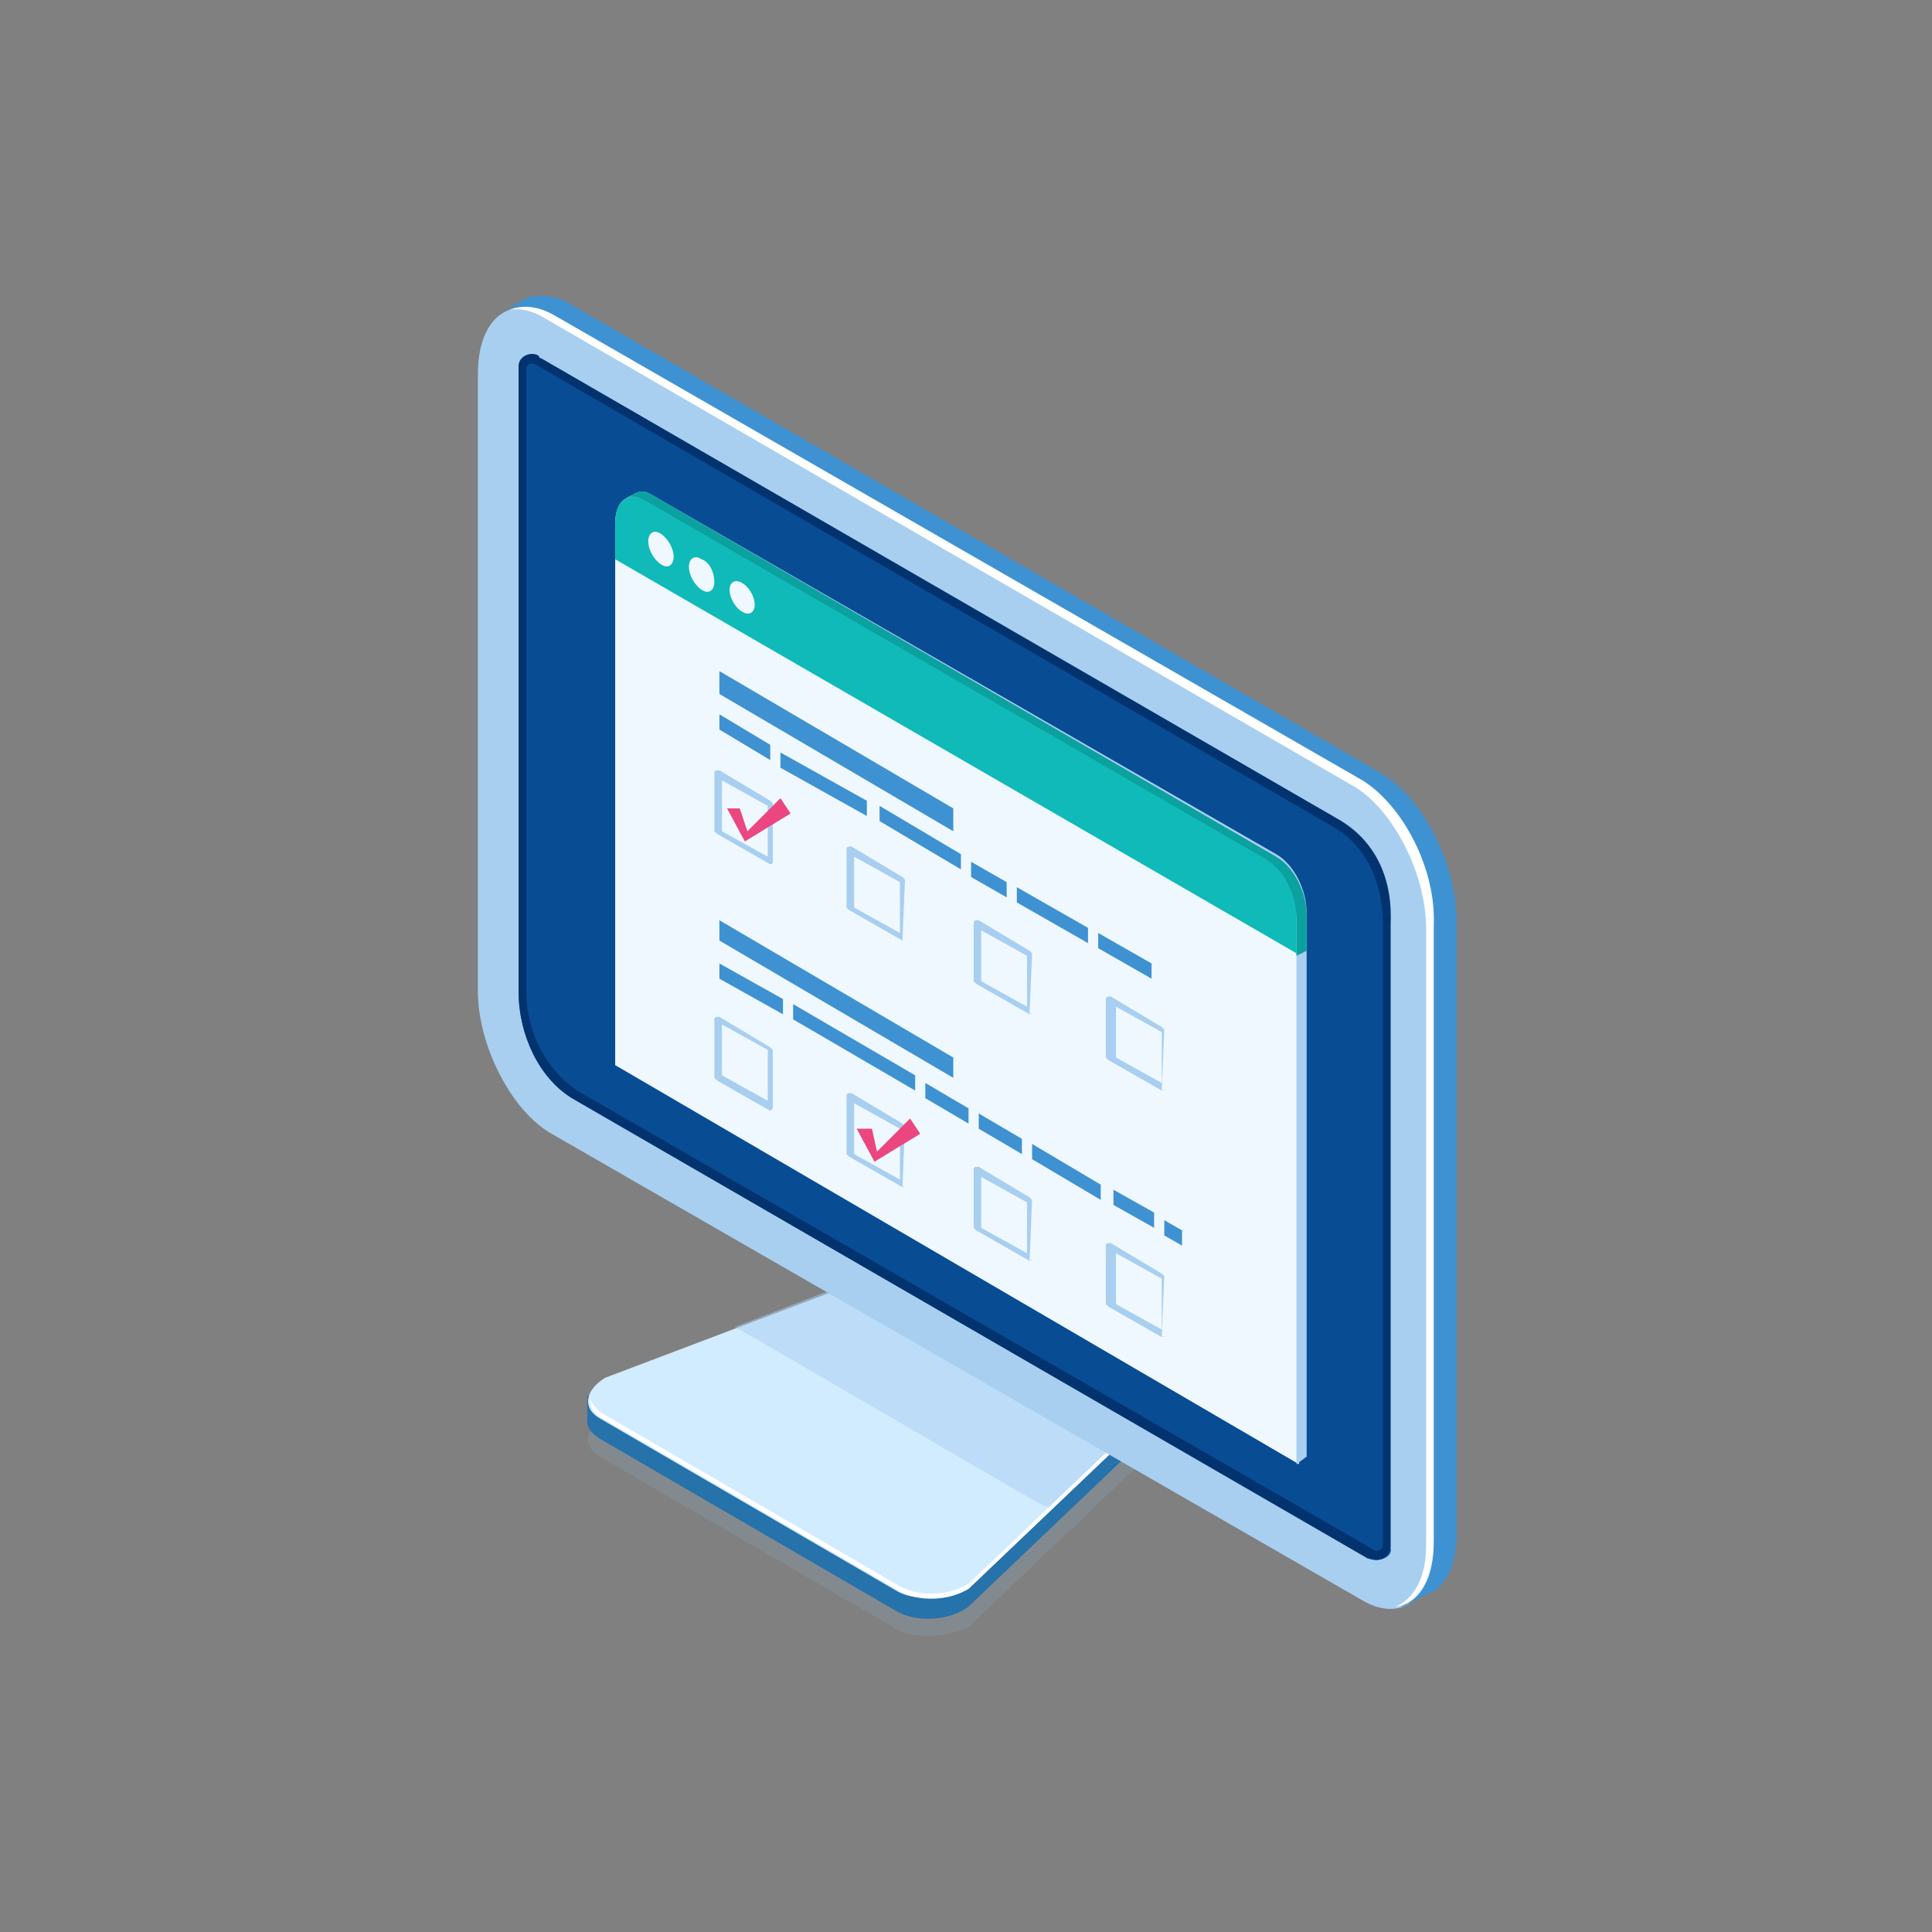 <?xml version="1.0" encoding="utf-8"?>
<!-- Generator: Adobe Illustrator 24.0.0, SVG Export Plug-In . SVG Version: 6.00 Build 0)  -->
<svg version="1.1" id="Layer_1" xmlns="http://www.w3.org/2000/svg" xmlns:xlink="http://www.w3.org/1999/xlink" x="0px" y="0px"
	 viewBox="0 0 76 76" style="enable-background:new 0 0 76 76;" xml:space="preserve">
<rect x="0" y="0" width="76" height="76" fill="#808080" stroke="none"/>
<style type="text/css">
	.st0{opacity:0.2;fill:#92B4D1;enable-background:new    ;}
	.st1{fill:#2672AB;}
	.st2{fill:#D1EBFF;}
	.st3{opacity:0.5;fill:#A8CFF0;enable-background:new    ;}
	.st4{fill:#FFFFFF;}
	.st5{fill:#A8CFF0;}
	.st6{fill:#084C94;}
	.st7{fill:#03336E;}
	.st8{fill:#3F92D1;}
	.st9{fill:#F0F8FF;}
	.st10{fill:#0BA19F;}
	.st11{fill:#0FBAB8;}
	.st12{fill:#EB4680;}
</style>
<g>
	<g>
		<path class="st0" d="M35.3,64.1l-11.7-6.8c-0.7-0.4-0.6-1.1,0.2-1.6l10.3-3.9c0.8-0.5,2-0.5,2.7-0.1l7.9,4.6
			c0.7,0.4,0.6,1.1-0.2,1.6L38.1,64C37.3,64.4,36,64.5,35.3,64.1z"/>
		<path class="st1" d="M35.3,63.4l-11.7-6.8c-0.3-0.2-0.5-0.4-0.5-0.7V55c0-0.3,0.2,0.2,0.7,0l10.3-3.9c0.8-0.5,2-0.5,2.7-0.1
			l7.9,4.6c0.2,0.1,0.4-0.4,0.5-0.3c0,0.1,0,0.9,0,0.9c0,0.3-0.2,0.6-0.7,0.9l-6.4,6.1C37.3,63.8,36,63.8,35.3,63.4z"/>
		<path class="st2" d="M35.3,62.6l-11.7-6.8c-0.7-0.4-0.6-1.1,0.2-1.6l10.3-3.9c0.8-0.5,2-0.5,2.7-0.1l7.9,4.6
			c0.7,0.4,0.6,1.1-0.2,1.6l-6.4,6.1C37.3,62.9,36,63,35.3,62.6z"/>
		<path class="st3" d="M44.7,54.7l-7.9-4.6c-0.7-0.4-1.9-0.4-2.7,0.1l-5.2,2c0,0,0.1,0.1,0.2,0.1l11.7,6.8c0.2,0.1,0.4,0.2,0.6,0.2
			l3.2-3C45.3,55.9,45.4,55.1,44.7,54.7z"/>
		<path class="st4" d="M44.5,56.2l-6.4,6.1c-0.8,0.5-2,0.5-2.7,0.1l-11.7-6.8c-0.3-0.2-0.4-0.4-0.5-0.6c0,0.3,0.1,0.6,0.5,0.8
			l11.7,6.8c0.7,0.4,1.9,0.4,2.7-0.1l6.4-6.1c0.5-0.3,0.7-0.6,0.7-1C45.1,55.6,44.9,55.9,44.5,56.2z"/>
	</g>
	<g>
		<path class="st5" d="M53.5,62.9L21.7,44.6c-1.6-0.9-2.9-3.5-2.9-5.6V14.7c0-2.2,1.3-3.2,2.9-2.2l31.8,18.4
			c1.6,0.9,2.9,3.5,2.9,5.6v24.3C56.4,62.9,55.1,63.9,53.5,62.9z"/>
		<path class="st6" d="M53.8,61.3L22.5,43.2c-1.3-0.8-2.1-2.5-2.1-4.2V14.5c0-0.4,0.4-0.7,0.8-0.4c0,0,0.1,0,0.1,0.1l31.3,18.1
			c1.6,0.9,2.1,2.5,2.1,4.2v24.4C54.8,61.2,54.3,61.5,53.8,61.3C53.9,61.3,53.9,61.3,53.8,61.3z"/>
		<path class="st7" d="M52.6,32.2L21.3,14.1c0,0-0.1,0-0.1-0.1c-0.3-0.2-0.8,0-0.8,0.4V39c0,1.7,0.8,3.4,2.1,4.2l31.3,18.1
			c0,0,0,0,0.1,0c0.4,0.2,0.8-0.1,0.8-0.5V36.4C54.8,34.7,54.2,33.1,52.6,32.2z M54.4,60.8c0,0.1-0.1,0.2-0.2,0.2h-0.1L22.7,42.9
			c-1.2-0.8-2-2.3-2-3.9V14.5c0-0.1,0.1-0.2,0.2-0.2H21l31.4,18.2c1.6,0.9,2,2.6,2,3.9V60.8z"/>
		<path class="st8" d="M54.3,30.4L22.5,12c-0.6-0.4-1.2-0.4-1.7-0.3c-0.1,0-0.9,0.5-0.9,0.5l0,0c0.5-0.2,1.1-0.2,1.8,0.2l31.8,18.4
			c1.6,0.9,2.9,3.5,2.9,5.6v24.3c0,1.4-0.5,2.2-1.3,2.5c0.1,0,0.1,0,0.3-0.1c0,0,0.9-0.5,1-0.5c0.6-0.4,0.9-1.2,0.9-2.3V36
			C57.2,33.8,55.9,31.3,54.3,30.4z"/>
		<path class="st4" d="M53.6,30.7L21.8,12.4C21.1,12,20.5,12,20,12.2c0.4-0.1,0.9,0,1.4,0.3l31.8,18.4c1.6,0.9,2.9,3.5,2.9,5.6v24.3
			c0,1.3-0.5,2.1-1.2,2.4c0.9-0.1,1.5-1.1,1.5-2.6V36.4C56.5,34.2,55.2,31.7,53.6,30.7z"/>
	</g>
	<g>
		<path class="st9" d="M24.2,41.9V20.6c0-0.9,0.5-1.3,1.2-0.9l24.5,14.2c0.7,0.4,1.2,1.4,1.2,2.3v21.4L24.2,41.9z"/>
		<path class="st5" d="M51.4,57.3V35.9c0-0.9-0.5-1.9-1.2-2.3L25.7,19.5c-0.3-0.2-0.5-0.2-0.7-0.1l-0.4,0.2l0,0
			c0.2-0.1,0.5-0.1,0.7,0.1l24.5,14.2c0.7,0.4,1.2,1.4,1.2,2.3v21.4L51.4,57.3z"/>
		<path class="st10" d="M51.4,37.4V36c0-0.9-0.5-1.9-1.2-2.3L25.7,19.5c-0.3-0.2-0.5-0.2-0.7-0.1l-0.4,0.2l0,0
			c0.2-0.1,0.5-0.1,0.7,0.1l24.5,14.2c0.7,0.4,1.2,1.4,1.2,2.3v1.4L51.4,37.4z"/>
		<path class="st11" d="M49.8,33.8L25.4,19.7c-0.7-0.4-1.2,0-1.2,0.9V22L51,37.5v-1.4C51,35.2,50.5,34.2,49.8,33.8z"/>
		<ellipse transform="matrix(0.863 -0.505 0.505 0.863 -7.872 17.964)" class="st9" cx="29.2" cy="23.5" rx="0.4" ry="0.7"/>
		<path class="st9" d="M28.1,22.9c0,0.3-0.2,0.5-0.5,0.3s-0.5-0.6-0.5-0.9s0.2-0.5,0.5-0.3C27.9,22.1,28.1,22.5,28.1,22.9z"/>
		<path class="st9" d="M26.5,21.9c0,0.3-0.2,0.5-0.5,0.3s-0.5-0.6-0.5-0.9s0.2-0.5,0.5-0.3S26.5,21.6,26.5,21.9z"/>
		<path class="st8" d="M42.8,36.5L40,34.9v0.6l2.8,1.6V36.5z M43.2,37.3l2.1,1.2v-0.6l-2.1-1.2V37.3z M39.6,34.7l-1.4-0.8v0.6
			l1.4,0.8V34.7z M37.8,33.6l-3.2-1.9v0.6l3.2,1.9V33.6z M37.5,31.8l-9.2-5.4v0.9l9.2,5.4V31.8z M34.1,31.5l-3.4-1.9v0.6l3.4,1.9
			V31.5z M30.3,29.3l-2-1.2v0.6l2,1.2V29.3z"/>
		<path class="st8" d="M45.8,48.6l0.7,0.4v-0.6L45.8,48V48.6z M43.8,47.4l1.6,0.9v-0.6l-1.6-0.9V47.4z M38.5,44.4l1.7,1v-0.6l-1.7-1
			V44.4z M36.4,43.2l1.7,1v-0.6l-1.7-1V43.2z M40.6,45.6l2.7,1.6v-0.6L40.6,45V45.6z M31.2,40.1l4.8,2.8v-0.6l-4.8-2.8V40.1z
			 M30.8,39.3l-2.5-1.4v0.6l2.5,1.4V39.3z M37.5,41.6l-9.2-5.4V37l9.2,5.4V41.6z"/>
		<g>
			<path class="st5" d="M30.3,43.7C30.2,43.7,30.2,43.7,30.3,43.7l-2.1-1.2l-0.1-0.1v-2.3c0,0,0-0.1,0.1-0.1h0.1l2,1.2l0.1,0.1v2.3
				C30.4,43.6,30.4,43.6,30.3,43.7L30.3,43.7z M28.4,42.3l1.8,1v-2l-1.8-1V42.3z"/>
		</g>
		<g>
			<path class="st5" d="M35.5,46.7L35.5,46.7l-2.1-1.2l-0.1-0.1v-2.3c0,0,0-0.1,0.1-0.1h0.1l2,1.2l0.1,0.1L35.5,46.7
				C35.6,46.6,35.6,46.7,35.5,46.7C35.6,46.7,35.5,46.7,35.5,46.7z M33.6,45.4l1.8,1v-2l-1.8-1V45.4z"/>
		</g>
		<g>
			<path class="st5" d="M40.5,49.6L40.5,49.6l-2.1-1.2l-0.1-0.1V46c0,0,0-0.1,0.1-0.1h0.1l2,1.2l0.1,0.1L40.5,49.6
				C40.6,49.5,40.6,49.6,40.5,49.6C40.6,49.6,40.5,49.6,40.5,49.6z M38.6,48.3l1.8,1v-2l-1.8-1V48.3z"/>
		</g>
		<g>
			<path class="st5" d="M30.3,34C30.2,34,30.2,34,30.3,34l-2.1-1.2l-0.1-0.1v-2.3c0,0,0-0.1,0.1-0.1h0.1l2,1.2l0.1,0.1v2.3
				C30.4,33.9,30.4,34,30.3,34L30.3,34z M28.4,32.7l1.8,1v-2l-1.8-1V32.7z"/>
		</g>
		<g>
			<path class="st5" d="M35.5,37L35.5,37l-2.1-1.2l-0.1-0.1v-2.3c0,0,0-0.1,0.1-0.1h0.1l2,1.2l0.1,0.1L35.5,37
				C35.6,37,35.6,37,35.5,37C35.6,37,35.5,37,35.5,37z M33.6,35.7l1.8,1v-2l-1.8-1V35.7z"/>
		</g>
		<g>
			<path class="st5" d="M40.5,39.9L40.5,39.9l-2.1-1.2l-0.1-0.1v-2.3c0,0,0-0.1,0.1-0.1h0.1l2,1.2l0.1,0.1L40.5,39.9
				C40.6,39.8,40.6,39.9,40.5,39.9C40.6,39.9,40.5,39.9,40.5,39.9z M38.6,38.6l1.8,1v-2l-1.8-1V38.6z"/>
		</g>
		<g>
			<path class="st5" d="M45.7,52.6L45.7,52.6l-2.1-1.2l-0.1-0.1V49c0,0,0-0.1,0.1-0.1h0.1l2,1.2l0.1,0.1L45.7,52.6
				C45.9,52.5,45.8,52.6,45.7,52.6C45.8,52.6,45.8,52.6,45.7,52.6z M43.9,51.3l1.8,1v-2l-1.8-1V51.3z"/>
		</g>
		<g>
			<path class="st5" d="M45.7,42.9L45.7,42.9l-2.1-1.2l-0.1-0.1v-2.3c0,0,0-0.1,0.1-0.1h0.1l2,1.2l0.1,0.1L45.7,42.9
				C45.9,42.8,45.8,42.9,45.7,42.9C45.8,42.9,45.8,42.9,45.7,42.9z M43.9,41.6l1.8,1v-2l-1.8-1V41.6z"/>
		</g>
		<polygon class="st12" points="33.7,44.4 34.4,45.7 36.2,44.6 35.8,44 34.5,45.3 34.3,44.4 		"/>
		<polygon class="st12" points="28.6,31.8 29.3,33.1 31.1,32 30.7,31.4 29.4,32.7 29.1,31.8 		"/>
	</g>
</g>
</svg>
